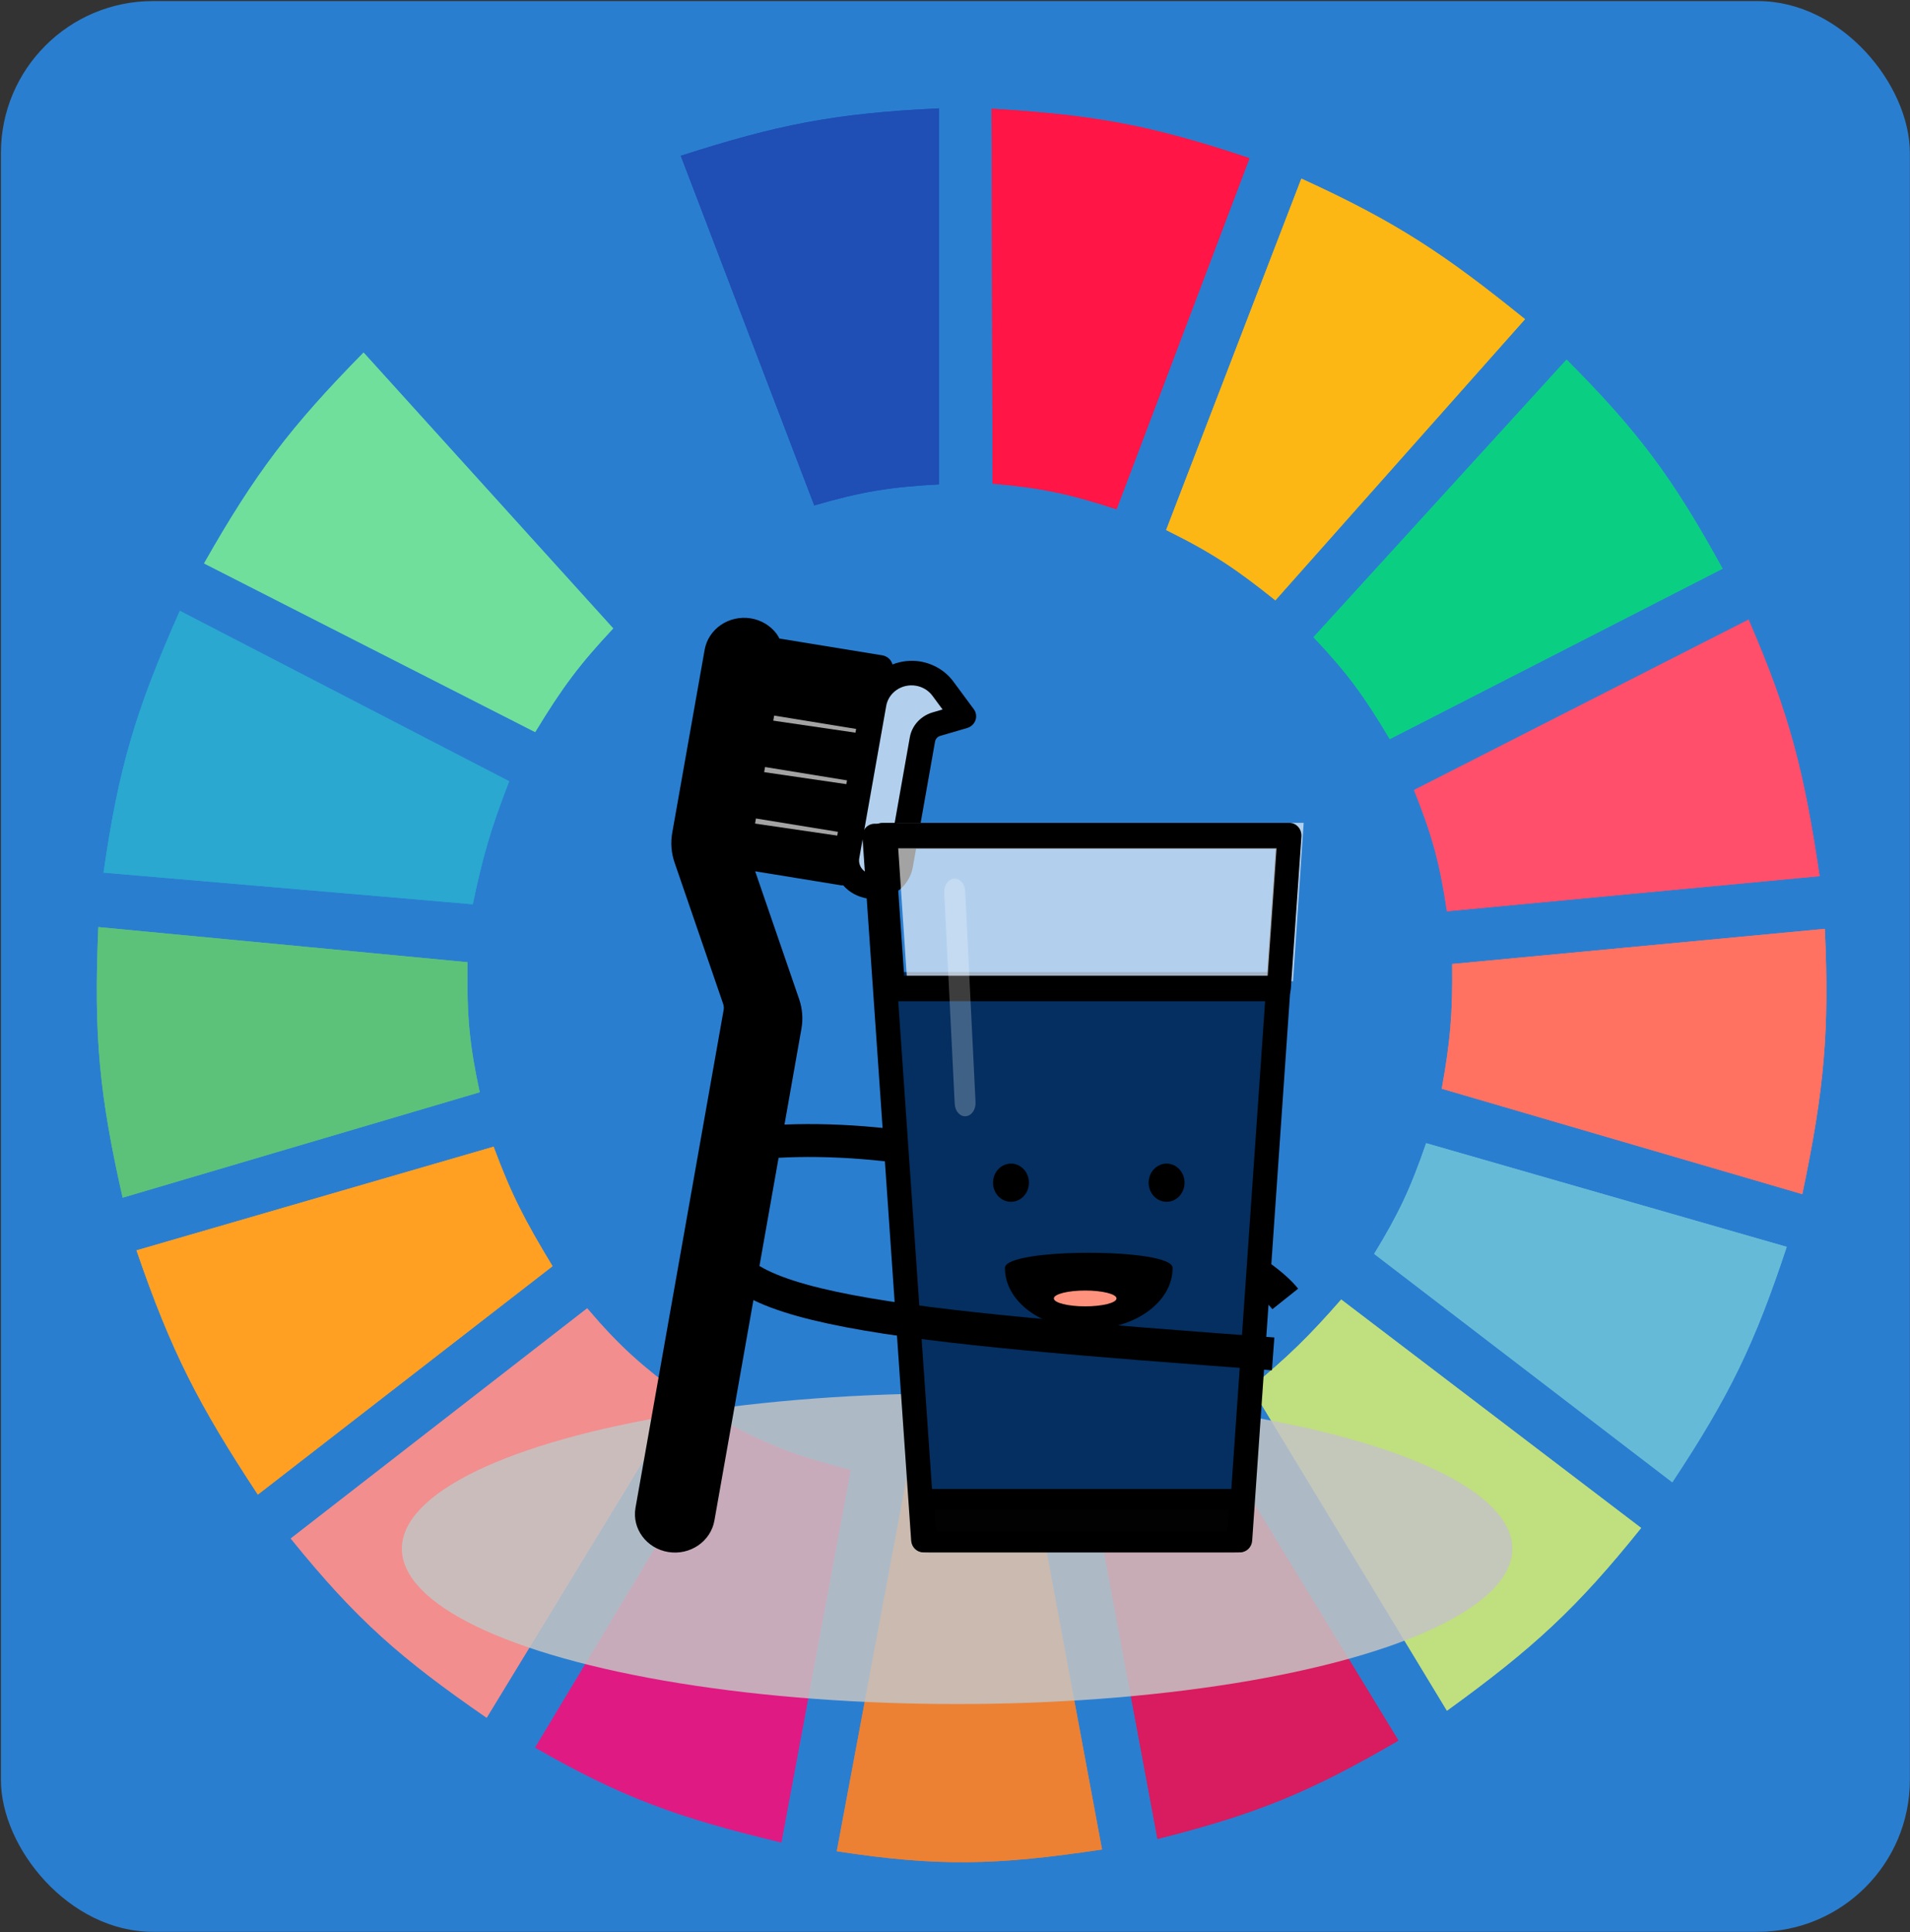 <svg width="686" height="694" viewBox="0 0 686 694" fill="none" xmlns="http://www.w3.org/2000/svg">
<rect x="0" y="0" width="686" height="694" fill="#333333" stroke="none"/>
<rect x="0.328" y="0.388" width="685.626" height="693.507" rx="54.58" fill="#2A7ED0"/>
<g clip-path="url(#clip0)">
<path d="M292.446 181.545L244.508 55.961C279.319 44.784 299.474 40.695 337.272 38.922V173.972C319.307 174.979 309.464 176.601 292.446 181.545Z" fill="#1F4EB4"/>
<path d="M418.84 190.38L467.401 64.165C501.927 79.918 519.075 91.52 547.714 114.651L458.062 215.623C444.043 204.418 435.659 198.678 418.84 190.38Z" fill="#FDB714"/>
<path d="M471.758 228.876L562.654 129.166C589.32 155.907 601.225 172.549 618.687 204.264L499.151 265.479C489.92 249.983 484.046 241.873 471.758 228.876Z" fill="#0ACF83"/>
<path d="M507.859 283.78L628.017 222.565C642.907 256.957 647.991 277.294 653.543 314.703L519.688 327.324C517.064 309.864 514.471 300.338 507.859 283.78Z" fill="#FF4F6A"/>
<path d="M517.826 391.063C520.823 374.296 521.778 364.552 521.562 346.256L655.416 333.635C657.078 370.321 655.252 391.169 647.323 428.927L517.826 391.063Z" fill="#FF7262"/>
<path d="M493.545 450.384C502.322 435.967 506.455 427.299 512.222 410.626L641.719 447.859C630.133 482.883 621.14 501.4 600.629 532.424L493.545 450.384Z" fill="#65BBD7"/>
<path d="M589.421 548.832L481.714 466.792C469.88 480.287 462.769 487.163 449.34 498.346L519.691 614.464C550.847 591.885 566.293 577.648 589.421 548.832Z" fill="#C0DF7E"/>
<path d="M502.26 625.192L431.909 509.705C416.645 517.418 407.706 521.232 390.818 526.744L415.722 660.532C451.399 651.538 470.359 643.763 502.26 625.192Z" fill="#D91B5F"/>
<path d="M325.446 531.792C343.192 532.955 353.144 532.608 370.895 530.53L395.798 664.318C357.734 670.054 336.819 670.524 300.543 664.949L325.446 531.792Z" fill="#EC8134"/>
<path d="M192.221 627.716L261.95 511.598C277.758 519.866 287.348 523.385 305.53 528.006L280.627 661.794C242.983 652.752 223.398 645.603 192.221 627.716Z" fill="#E01A83"/>
<path d="M104.434 552.618L210.895 469.947C222.766 483.916 230.487 490.58 245.137 501.501L174.785 616.988C143.992 595.703 128.22 582.038 104.434 552.618Z" fill="#F28E8E"/>
<path d="M92.61 536.841C71.434 504.689 61.551 485.655 49.029 449.121L177.281 411.888C183.686 429.138 188.545 438.474 198.449 454.801L92.61 536.841Z" fill="#FFA023"/>
<path d="M44.043 430.19C35.805 393.667 33.572 372.482 35.327 333.004L167.937 345.625C167.598 365.176 168.641 375.339 172.295 392.325L44.043 430.19Z" fill="#5CC279"/>
<path d="M37.191 313.441L169.801 324.8C173.48 307.404 176.238 297.72 182.875 280.625L64.585 219.41C48.863 254.87 42.63 275.401 37.191 313.441Z" fill="#2AA8D0"/>
<path d="M73.303 202.371C91.839 169.737 104.466 153.23 130.58 126.642L220.232 225.721C208.1 238.687 201.981 246.859 192.216 262.954L73.303 202.371Z" fill="#70DF9C"/>
<path d="M235.796 211.837C249.246 201.7 257.338 196.624 273.15 189.118L224.589 63.534C192.989 78.049 175.639 88.674 145.521 112.758L235.796 211.837Z" fill="#2A7ED0"/>
<path d="M356.5 173.71L356.133 39.053C392.584 41.26 412.845 44.762 448.762 56.834L401.027 182.92C383.899 177.336 374.135 175.275 356.5 173.71Z" fill="#FF1546"/>
</g>
<g clip-path="url(#clip1)">
<path d="M292.446 181.545L244.508 55.961C279.319 44.784 299.474 40.695 337.272 38.922V173.972C319.307 174.979 309.464 176.601 292.446 181.545Z" fill="#1F4EB4"/>
<path d="M418.84 190.38L467.401 64.165C501.927 79.918 519.075 91.52 547.714 114.651L458.062 215.623C444.043 204.418 435.659 198.678 418.84 190.38Z" fill="#FDB714"/>
<path d="M471.758 228.876L562.654 129.166C589.32 155.907 601.225 172.549 618.687 204.264L499.151 265.479C489.92 249.983 484.046 241.873 471.758 228.876Z" fill="#0ACF83"/>
<path d="M507.859 283.78L628.017 222.565C642.907 256.957 647.991 277.294 653.543 314.703L519.688 327.324C517.064 309.864 514.471 300.338 507.859 283.78Z" fill="#FF4F6A"/>
<path d="M517.826 391.063C520.823 374.296 521.778 364.552 521.562 346.256L655.416 333.635C657.078 370.321 655.252 391.169 647.323 428.927L517.826 391.063Z" fill="#FF7262"/>
<path d="M493.545 450.384C502.322 435.967 506.455 427.299 512.222 410.626L641.719 447.859C630.133 482.883 621.14 501.4 600.629 532.424L493.545 450.384Z" fill="#65BBD7"/>
<path d="M589.421 548.832L481.714 466.792C469.88 480.287 462.769 487.163 449.34 498.346L519.691 614.464C550.847 591.885 566.293 577.648 589.421 548.832Z" fill="#C0DF7E"/>
<path d="M502.26 625.192L431.909 509.705C416.645 517.418 407.706 521.232 390.818 526.744L415.722 660.532C451.399 651.538 470.359 643.763 502.26 625.192Z" fill="#D91B5F"/>
<path d="M325.446 531.792C343.192 532.955 353.144 532.608 370.895 530.53L395.798 664.318C357.734 670.054 336.819 670.524 300.543 664.949L325.446 531.792Z" fill="#EC8134"/>
<path d="M192.221 627.716L261.95 511.598C277.758 519.866 287.348 523.385 305.53 528.006L280.627 661.794C242.983 652.752 223.398 645.603 192.221 627.716Z" fill="#E01A83"/>
<path d="M104.434 552.618L210.895 469.947C222.766 483.916 230.487 490.58 245.137 501.501L174.785 616.988C143.992 595.703 128.22 582.038 104.434 552.618Z" fill="#F28E8E"/>
<path d="M92.61 536.841C71.434 504.689 61.551 485.655 49.029 449.121L177.281 411.888C183.686 429.138 188.545 438.474 198.449 454.801L92.61 536.841Z" fill="#FFA023"/>
<path d="M44.043 430.19C35.805 393.667 33.572 372.482 35.327 333.004L167.937 345.625C167.598 365.176 168.641 375.339 172.295 392.325L44.043 430.19Z" fill="#5CC279"/>
<path d="M37.191 313.441L169.801 324.8C173.48 307.404 176.238 297.72 182.875 280.625L64.585 219.41C48.863 254.87 42.63 275.401 37.191 313.441Z" fill="#2AA8D0"/>
<path d="M73.303 202.371C91.839 169.737 104.466 153.23 130.58 126.642L220.232 225.721C208.1 238.687 201.981 246.859 192.216 262.954L73.303 202.371Z" fill="#70DF9C"/>
<path d="M235.796 211.837C249.246 201.7 257.338 196.624 273.15 189.118L224.589 63.534C192.989 78.049 175.639 88.674 145.521 112.758L235.796 211.837Z" fill="#2A7ED0"/>
<path d="M356.5 173.71L356.133 39.053C392.584 41.26 412.845 44.762 448.762 56.834L401.027 182.92C383.899 177.336 374.135 175.275 356.5 173.71Z" fill="#FF1546"/>
<ellipse cx="343.752" cy="556.274" rx="199.409" ry="55.805" fill="#C4C4C4" fill-opacity="0.85"/>
<path d="M270.375 410.618C353.531 402.606 446.316 447.364 461.621 466.563" stroke="black" stroke-width="11.821"/>
<path d="M234.45 549.299C237.571 553.519 243.667 554.509 248.066 551.519C250.18 550.079 251.61 547.897 252.044 545.445L283.32 368.766C283.83 365.921 283.608 362.994 282.67 360.252L265.204 309.433C264.737 308.061 264.622 306.6 264.88 305.178L276.874 237.277C277.308 234.826 276.709 232.313 275.209 230.284C272.084 226.067 265.99 225.07 261.593 228.064C259.479 229.504 258.049 231.686 257.615 234.138L245.969 299.926C245.458 302.772 245.68 305.698 246.618 308.44L264.108 359.228C264.574 360.601 264.689 362.061 264.431 363.484L232.785 542.306C232.352 544.758 232.95 547.27 234.45 549.299Z" fill="black"/>
<path d="M266.546 304.358L279.633 230.431L318.149 236.71L305.063 310.637L266.546 304.358Z" fill="black"/>
<g opacity="0.8">
<path d="M271.537 257.949L272.898 248.616L311.596 254.275L310.235 263.608L271.537 257.949Z" fill="white" fill-opacity="0.8"/>
<path d="M268.25 276.439L269.611 267.106L308.309 272.765L306.948 282.098L268.25 276.439Z" fill="white" fill-opacity="0.8"/>
<path d="M264.981 294.921L266.342 285.588L305.039 291.247L303.678 300.579L264.981 294.921Z" fill="white" fill-opacity="0.8"/>
</g>
<path opacity="0.8" d="M312.326 320.749C307.008 319.879 303.432 315.043 304.333 309.938L314.016 255.239C315.293 248.024 322.427 243.166 329.945 244.392C333.559 244.981 336.779 246.923 338.9 249.791L346.246 259.726L336.63 262.535C333.988 263.306 332.024 265.445 331.561 268.057L323.591 313.079C322.685 318.181 317.642 321.615 312.326 320.749Z" fill="white" fill-opacity="0.8"/>
<path d="M278.968 227.725C279.327 228.25 279.651 228.794 279.938 229.357L316.845 235.373C318.651 235.671 320.1 236.966 320.537 238.672C323.676 237.435 327.114 237.06 330.464 237.591C335.27 238.387 339.561 240.975 342.397 244.787L349.746 254.726C351.217 256.715 350.728 259.475 348.649 260.885C348.247 261.159 347.8 261.371 347.33 261.507L337.717 264.32C336.737 264.598 336.006 265.388 335.838 266.359L327.868 311.381C326.611 318.852 319.286 323.927 311.501 322.721C308.117 322.197 305.038 320.517 302.836 317.996C302.627 318.019 302.422 318.024 302.212 318.015L271.23 312.964L287.029 358.901C288.195 362.326 288.478 365.976 287.842 369.53L256.587 546.183C255.258 553.693 247.838 558.746 240.012 557.47C232.187 556.194 226.921 549.074 228.251 541.564L259.906 362.74C260.033 362.026 259.973 361.297 259.738 360.612L242.268 309.789C241.094 306.368 240.811 302.724 241.436 299.172L253.08 233.396C254.409 225.886 261.83 220.833 269.655 222.109C273.41 222.722 276.762 224.742 278.968 227.725ZM281.323 238.545L279.593 248.316L309.034 253.115L309.222 252.056L310.764 243.345L281.323 238.545ZM273.05 285.28L302.491 290.079L304.221 280.308L274.78 275.509L273.05 285.28ZM276.322 266.798L305.763 271.597L307.492 261.826L278.051 257.027L276.322 266.798ZM318.798 309.895L326.764 264.876C327.507 260.605 330.711 257.112 335.03 255.867L338.537 254.838L334.887 249.901C331.942 245.919 326.193 244.985 322.047 247.808C320.057 249.163 318.708 251.225 318.299 253.536L308.616 308.235C308.138 310.934 310.03 313.492 312.842 313.95C315.654 314.409 318.32 312.594 318.798 309.895ZM299.539 306.756L300.949 298.79L271.508 293.99L269.778 303.761L299.219 308.561L299.539 306.756ZM262.157 234.876L250.5 300.635C250.127 302.764 250.297 304.95 251.001 307.001L268.485 357.857C269.181 359.914 269.349 362.096 268.976 364.225L237.328 543.044C236.85 545.742 238.742 548.301 241.554 548.759C244.366 549.217 247.032 547.402 247.51 544.703L278.783 368.036C279.157 365.907 278.986 363.721 278.282 361.67L260.812 310.832C260.116 308.775 259.948 306.593 260.321 304.464L272.339 236.536C272.817 233.838 270.925 231.279 268.113 230.821C265.301 230.362 262.635 232.178 262.157 234.876Z" fill="black"/>
<path d="M444.991 557.209H332.983L315.75 349.157H462.225L444.991 557.209Z" fill="#042F60"/>
<path d="M445.369 553.088V548.574H335.696L318.821 304.9H458.171L441.006 552.765L445.369 553.088V548.574V553.088L449.735 553.405L467.233 300.709C467.321 299.457 466.9 298.233 466.071 297.314C465.24 296.394 464.086 295.878 462.87 295.878H314.122C312.906 295.878 311.752 296.394 310.923 297.314C310.092 298.233 309.674 299.454 309.759 300.709L327.26 553.405C327.422 555.768 329.327 557.596 331.623 557.596H445.369C447.665 557.596 449.57 555.768 449.735 553.405L445.369 553.088Z" fill="black"/>
<path d="M332.252 540.527L333.506 557.596H443.495L444.749 540.527H332.252Z" fill="#020202"/>
<path d="M330.953 538.628L326.636 538.908L327.922 554.084C328.088 556.068 329.965 557.594 332.236 557.594H444.762C447.032 557.594 448.91 556.068 449.078 554.084L450.361 538.908C450.447 537.855 450.036 536.82 449.214 536.047C448.394 535.272 447.25 534.836 446.044 534.836H330.953C329.749 534.836 328.603 535.272 327.783 536.047C326.961 536.82 326.55 537.853 326.636 538.908L330.953 538.628V542.421H441.384L440.742 550.007H336.255L335.269 538.346L330.953 538.628V542.421V538.628Z" fill="black"/>
<path opacity="0.8" d="M325.809 352.466H464.409L468.231 295.57H321.984L325.809 352.466Z" fill="white" fill-opacity="0.8"/>
<path d="M320.756 355.051V359.625H459.309C461.566 359.625 463.431 357.784 463.598 355.389L467.419 300.481C467.507 299.208 467.097 297.962 466.282 297.027C465.468 296.093 464.329 295.566 463.13 295.566H316.933C315.737 295.566 314.598 296.093 313.783 297.027C312.969 297.96 312.558 299.208 312.647 300.481L316.468 355.389C316.635 357.784 318.5 359.625 320.756 359.625V355.051L325.042 354.711L321.563 304.715H458.5L455.316 350.477H320.756V355.051L325.042 354.711L320.756 355.051Z" fill="black"/>
<path d="M367.665 419.967C365.145 417.286 361.063 417.286 358.544 419.967C356.027 422.648 356.027 426.992 358.544 429.673C361.063 432.351 365.145 432.351 367.665 429.673C370.184 426.992 370.184 422.648 367.665 419.967Z" fill="black"/>
<path d="M423.561 419.965C421.042 417.286 416.96 417.286 414.44 419.965C411.923 422.646 411.923 426.99 414.44 429.671C416.96 432.349 421.042 432.349 423.561 429.671C426.081 426.99 426.081 422.646 423.561 419.965Z" fill="black"/>
<path d="M360.952 455.37C361.018 448.188 421.079 448.188 421.146 455.37V455.522C421.146 467.626 407.672 477.439 391.047 477.439C374.425 477.439 360.949 467.626 360.949 455.522L360.952 455.37Z" fill="black"/>
<path d="M401.011 466.388C401.011 464.817 395.973 463.544 389.761 463.544C383.548 463.544 378.512 464.817 378.512 466.388C378.512 467.959 383.548 469.233 389.761 469.233C395.973 469.233 401.011 467.959 401.011 466.388Z" fill="#FF927D"/>
<path opacity="0.3" d="M339.146 320.655L342.896 396.513C343.025 399.129 344.805 401.114 346.871 400.952C348.939 400.786 350.51 398.537 350.381 395.925L346.631 320.066C346.502 317.451 344.722 315.465 342.656 315.627C340.588 315.79 339.017 318.042 339.146 320.655Z" fill="white" fill-opacity="0.8"/>
<path d="M261.556 440.787C250.122 470.489 323.533 476.307 457.263 486.303" stroke="black" stroke-width="11.821"/>
</g>
<defs>
<clipPath id="clip0">
<rect width="622.58" height="646.222" fill="white" transform="translate(34.076 23.145)"/>
</clipPath>
<clipPath id="clip1">
<rect width="622.58" height="646.222" fill="white" transform="translate(34.076 23.145)"/>
</clipPath>
</defs>
</svg>
